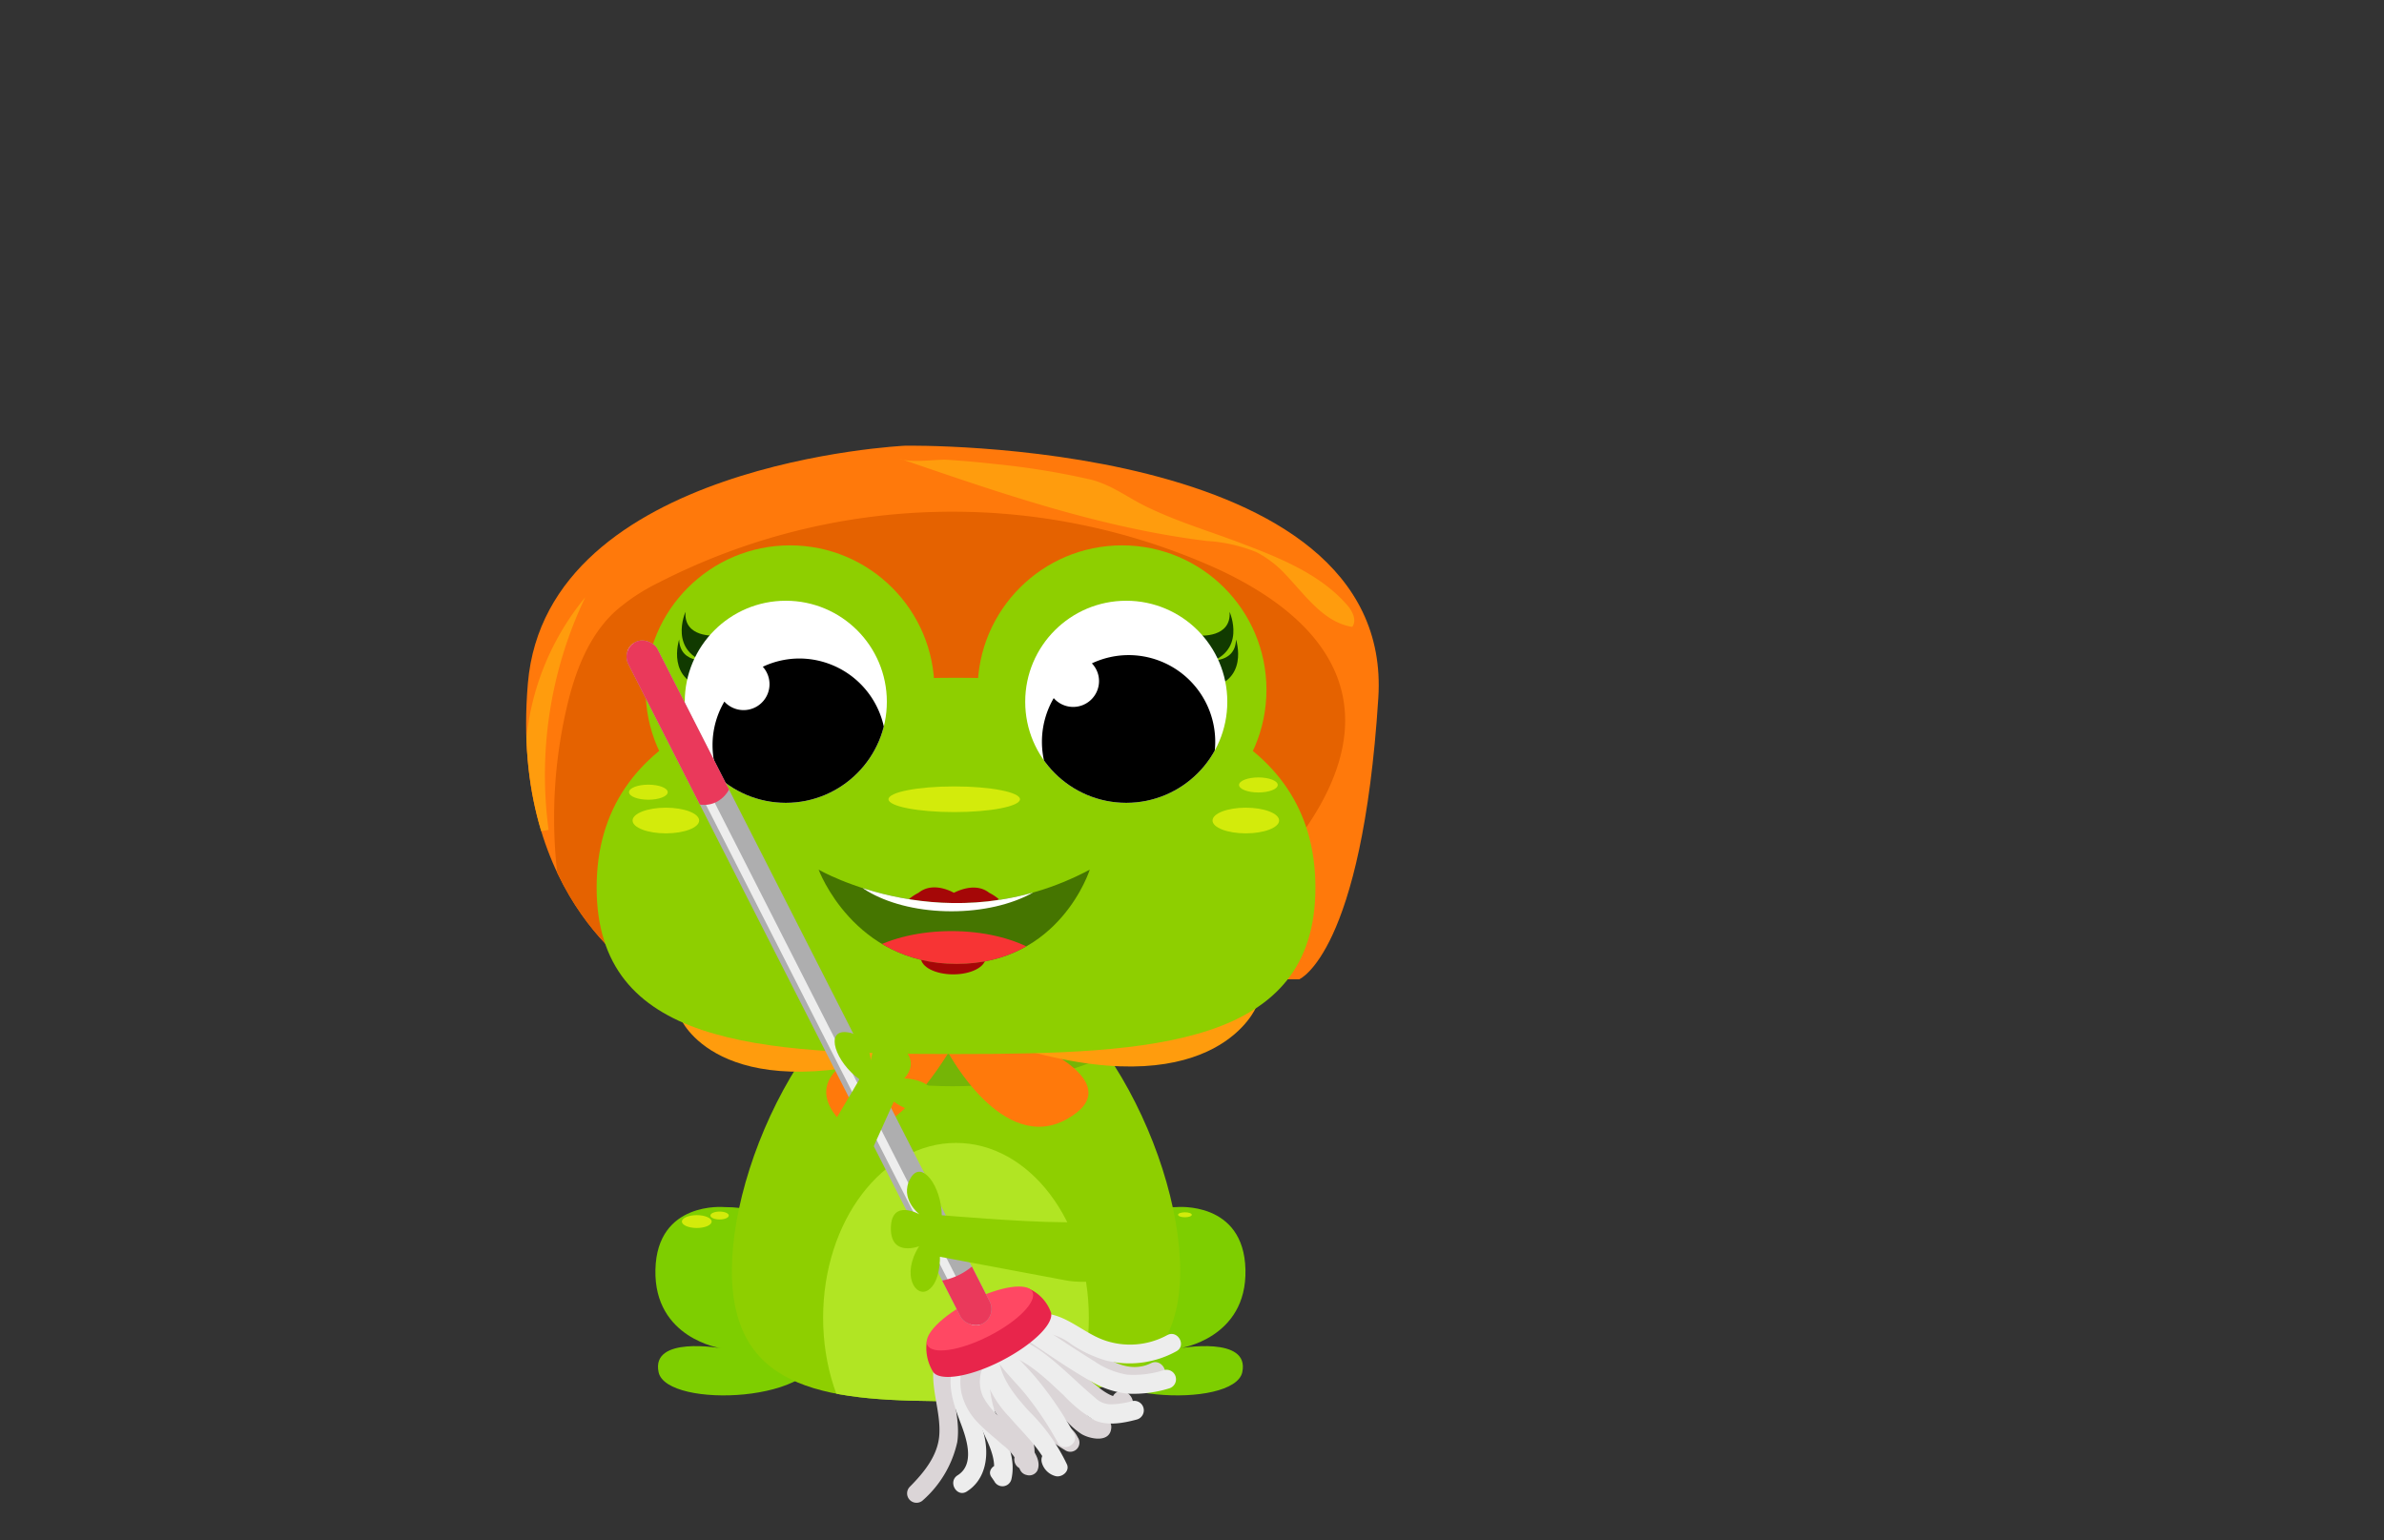 <svg id="Layer_1" data-name="Layer 1" xmlns="http://www.w3.org/2000/svg" xmlns:xlink="http://www.w3.org/1999/xlink" viewBox="0 0 260 168"><rect x="0" y="0" width="260" height="168" fill="#333333" stroke="none"/><defs><style>.cls-1{fill:#ff790b;}.cls-2{fill:#8ecf00;}.cls-3{fill:#fff;}.cls-4{fill:#457500;}.cls-5{fill:#aeaeaf;}.cls-6{clip-path:url(#clip-path);}.cls-7{fill:#e56200;}.cls-8{fill:#ff9c0d;}.cls-9{fill:#7ece00;}.cls-10{fill:#d3eb0b;}.cls-11{clip-path:url(#clip-path-2);}.cls-12{fill:#75b506;}.cls-13{fill:#b1e523;}.cls-14{fill:#113a00;}.cls-15{clip-path:url(#clip-path-3);}.cls-16{clip-path:url(#clip-path-4);}.cls-17{fill:#a50707;}.cls-18{clip-path:url(#clip-path-5);}.cls-19{fill:#f73434;}.cls-20{fill:#dbd5d7;}.cls-21{fill:#ededed;}.cls-22{fill:#e8254b;}.cls-23{fill:#ff4863;}.cls-24{clip-path:url(#clip-path-6);}.cls-25{fill:#ea395b;}</style><clipPath id="clip-path"><path class="cls-1" d="M98.72,48.61s-39.1,1.82-41.15,25.92,13.19,32.28,13.19,32.28h70.93s6.85-2.79,8.63-30.69C152.14,47.7,98.72,48.61,98.72,48.61Z"/></clipPath><clipPath id="clip-path-2"><path class="cls-2" d="M128.71,138.61c0,13.5-11,14.21-24.45,14.21s-24.44-.71-24.44-14.21,11-34.69,24.44-34.69S128.71,125.1,128.71,138.61Z"/></clipPath><clipPath id="clip-path-3"><circle class="cls-3" cx="85.7" cy="76.54" r="11.02"/></clipPath><clipPath id="clip-path-4"><circle class="cls-3" cx="122.83" cy="76.54" r="11.02"/></clipPath><clipPath id="clip-path-5"><path class="cls-4" d="M89.28,94.85s14.16,8.2,29.57,0c0,0-3.24,10.28-14.51,10.28S89.28,94.85,89.28,94.85Z"/></clipPath><clipPath id="clip-path-6"><rect class="cls-5" x="86.45" y="65.47" width="3.58" height="83.42" rx="1.79" transform="translate(-39.03 51.71) rotate(-26.98)"/></clipPath></defs><path class="cls-1" d="M98.72,48.61s-39.1,1.82-41.15,25.92,13.19,32.28,13.19,32.28h70.93s6.85-2.79,8.63-30.69C152.14,47.7,98.72,48.61,98.72,48.61Z"/><g class="cls-6"><path class="cls-7" d="M61.75,77.42c.9-4,2.37-8,5.34-10.74a21.29,21.29,0,0,1,4.71-3.12A70.15,70.15,0,0,1,132.67,62c6.12,2.81,12.33,7.2,13.74,13.78s-2.48,13.17-6.9,18.28A44.82,44.82,0,0,1,132.2,101c-5.85,4.28-13,6.49-20.19,7.42s-14.48.63-21.72.35l-13.13-.53a42.48,42.48,0,0,0-6.48,0,13.45,13.45,0,0,1-4.19.32c-2.81-.54-3.61-3.13-4.26-5.59a53.87,53.87,0,0,1-1.77-12A53.13,53.13,0,0,1,61.75,77.42Z"/><path class="cls-8" d="M98.08,50c11,3.78,22,7.59,33.53,9a17,17,0,0,1,5.44,1.23,11.72,11.72,0,0,1,3.23,2.51c2.14,2.26,4.12,5.15,7.2,5.63.53-.75,0-1.77-.63-2.46-3-3.39-7.43-5.12-11.67-6.73-3.3-1.25-6.81-2.3-10-3.85-2.13-1-3.76-2.36-6.12-3a83.27,83.27,0,0,0-10.54-1.72c-1.77-.2-3.55-.36-5.33-.47C101.91,50.1,99.21,50.54,98.08,50Z"/><path class="cls-8" d="M57.22,93.72a56.17,56.17,0,0,1,.43-15,28.67,28.67,0,0,1,6.18-13.58,44.91,44.91,0,0,0-4,25.37,11,11,0,0,1-7.34-1"/></g><path class="cls-9" d="M128.31,131.65s7.35-.7,7.52,6.83-7.17,8.57-7.17,8.57,7.7-1.4,6.82,2.62-18.19,3.33-17.67-2.8S118.34,131.65,128.31,131.65Z"/><ellipse class="cls-10" cx="129.23" cy="132.49" rx="0.75" ry="0.27"/><path class="cls-9" d="M79,131.65s-7.35-.7-7.52,6.83,7.17,8.57,7.17,8.57-7.7-1.4-6.82,2.62S90,153,89.46,146.87,88.93,131.65,79,131.65Z"/><ellipse class="cls-10" cx="75.99" cy="133.23" rx="1.62" ry="0.7"/><ellipse class="cls-10" cx="78.48" cy="132.57" rx="1" ry="0.43"/><path class="cls-2" d="M128.71,138.61c0,13.5-11,14.21-24.45,14.21s-24.44-.71-24.44-14.21,11-34.69,24.44-34.69S128.71,125.1,128.71,138.61Z"/><g class="cls-11"><ellipse class="cls-12" cx="103.91" cy="107.44" rx="23.36" ry="11.03"/><ellipse class="cls-13" cx="104.26" cy="143.72" rx="14.49" ry="19.07"/></g><path class="cls-1" d="M94.56,114.72s-7.54,2.45-3,7.45,11.87-7.35,11.87-7.35,5.93,11.12,12.9,7.25-3.58-8.19-3.58-8.19S98.71,112.56,94.56,114.72Z"/><path class="cls-8" d="M74.21,111.05s4,9.8,24.5,4Z"/><path class="cls-8" d="M137,109.83s-4.22,10.47-24.81,4.81Z"/><path class="cls-2" d="M143.46,96.8c0,17.19-17.55,18.16-39.2,18.16S65.07,114,65.07,96.8s17.55-22.88,39.19-22.88S143.46,79.61,143.46,96.8Z"/><circle class="cls-2" cx="86.16" cy="75.23" r="15.75"/><circle class="cls-2" cx="122.37" cy="75.23" r="15.75"/><ellipse class="cls-10" cx="72.62" cy="89.49" rx="3.63" ry="1.4"/><ellipse class="cls-10" cx="135.87" cy="89.49" rx="3.63" ry="1.4"/><ellipse class="cls-10" cx="70.71" cy="86.4" rx="2.11" ry="0.82"/><ellipse class="cls-10" cx="137.24" cy="85.61" rx="2.11" ry="0.82"/><ellipse class="cls-10" cx="104.07" cy="87.17" rx="7.17" ry="1.4"/><path class="cls-14" d="M78,69.32s-3.45.26-3.24-2.59c0,0-2,4.47,2.77,5.67Z"/><path class="cls-14" d="M77.56,72s-3.41.6-3.49-2.25c0,0-1.54,4.65,3.32,5.36Z"/><path class="cls-14" d="M130.86,69.32s3.45.26,3.24-2.59c0,0,2,4.47-2.76,5.67Z"/><path class="cls-14" d="M131.32,72s3.41.6,3.48-2.25c0,0,1.54,4.65-3.32,5.36Z"/><circle class="cls-3" cx="85.7" cy="76.54" r="11.02"/><g class="cls-15"><path d="M87.19,71.82a9.38,9.38,0,0,0-4,.9A2.82,2.82,0,1,1,79,76.52a9.31,9.31,0,0,0-1.29,4.75,9.45,9.45,0,1,0,9.45-9.45Z"/></g><circle class="cls-3" cx="122.83" cy="76.54" r="11.02"/><g class="cls-16"><path d="M123.08,71.45a9.42,9.42,0,0,0-4,.9,2.78,2.78,0,0,1,.78,1.93,2.82,2.82,0,0,1-4.94,1.86,9.45,9.45,0,1,0,8.16-4.69Z"/></g><path class="cls-17" d="M108.94,98.07a5.33,5.33,0,0,0-1.06-.7c-1.5-1.18-3.47-.18-3.85,0-.38-.21-2.35-1.21-3.85,0a5.33,5.33,0,0,0-1.06.7,10,10,0,0,0,9.82,0Z"/><ellipse class="cls-17" cx="103.96" cy="104.45" rx="3.53" ry="1.82"/><path class="cls-4" d="M89.28,94.85s14.16,8.2,29.57,0c0,0-3.24,10.28-14.51,10.28S89.28,94.85,89.28,94.85Z"/><g class="cls-18"><ellipse class="cls-19" cx="103.77" cy="108.24" rx="12.37" ry="6.69"/><ellipse class="cls-3" cx="103.77" cy="92.7" rx="12.37" ry="6.69"/></g><path class="cls-20" d="M106.34,148.22a12.86,12.86,0,0,0,2.09,5.61c.52.84,1.07,1.65,1.58,2.49.37.6,1.08,1.61.74,2.36a1.06,1.06,0,0,0,.36,1.4,1,1,0,0,0,1.4-.37c1-2.18-.59-4.21-1.72-6s-2.23-3.47-2.4-5.51a1.06,1.06,0,0,0-1-1,1,1,0,0,0-1,1Z"/><path class="cls-20" d="M108.14,148.42c2,3.69,4.24,7.53,8,9.73a1,1,0,0,0,1.4-1.39,2.9,2.9,0,0,0-.79-1,1,1,0,0,0-1.44,0,1,1,0,0,0,0,1.44,1.73,1.73,0,0,1,.47.57l1.39-1.4c-3.41-2-5.38-5.63-7.23-9-.64-1.15-2.4-.12-1.77,1Z"/><path class="cls-20" d="M110.27,148.84a14,14,0,0,1,5.07,4.76,8.2,8.2,0,0,0,2.6,2.8c1,.59,3.22,1,3.26-.77a1,1,0,0,0-2,0v.1l.14-.51-.05.07.37-.36s.11,0,.09,0a2.17,2.17,0,0,0-.3-.08,2.41,2.41,0,0,1-.56-.27,4.24,4.24,0,0,1-1-.91c-.68-.83-1.19-1.78-1.85-2.63a15.16,15.16,0,0,0-4.7-4c-1.16-.62-2.2,1.14-1,1.77Z"/><path class="cls-20" d="M111.43,147.16c2.32,1.9,4.61,3.84,7,5.71a5.94,5.94,0,0,0,3.53,1.61,1.57,1.57,0,0,0,1.58-1.13,1.35,1.35,0,0,0-1.26-1.63,1,1,0,0,0-1,1,1,1,0,0,0,1,1h.1l-.52-.14.08.05-.37-.37c.6-.62.68-.92.24-.89l-.21-.05a3,3,0,0,1-.53-.19,6.36,6.36,0,0,1-1.13-.72c-.74-.57-1.45-1.18-2.18-1.78l-4.84-4a1.05,1.05,0,0,0-1.45,0,1,1,0,0,0,0,1.44Z"/><path class="cls-20" d="M110.31,144.45l8.43,4.92a11.27,11.27,0,0,0,3.8,1.69,6.71,6.71,0,0,0,4-.62c1.19-.57.15-2.33-1-1.77-2.51,1.21-4.7-.44-6.81-1.67l-7.4-4.32a1,1,0,0,0-1,1.77Z"/><path class="cls-20" d="M101.81,149.17c-.25,2.49.8,4.87.63,7.35-.16,2.25-1.69,4.1-3.21,5.63a1,1,0,0,0,1.45,1.45,11.86,11.86,0,0,0,3.72-6.32c.4-2.74-.82-5.38-.54-8.11a1,1,0,0,0-1-1,1.05,1.05,0,0,0-1,1Z"/><path class="cls-21" d="M104.37,148c-1.34,2.31-.5,4.86.38,7.16.63,1.66,1.64,4.52-.31,5.74-1.11.7-.09,2.47,1,1.77,2.12-1.34,2.45-4,1.86-6.26s-2.54-5.05-1.2-7.37a1,1,0,0,0-1.76-1Z"/><path class="cls-21" d="M106.11,147.9a13.5,13.5,0,0,0,.46,6.76c.66,1.91,2.23,4,1.77,6.14l1.87-.24-.29-.43c-.74-1.07-2.52,0-1.77,1l.29.42a1,1,0,0,0,1.87-.24c.51-2.32-.57-4.33-1.45-6.41a11.57,11.57,0,0,1-.78-6.5,1.06,1.06,0,0,0-.71-1.26,1,1,0,0,0-1.26.72Z"/><path class="cls-20" d="M105.55,147.64a6.17,6.17,0,0,0-.69,4.29,6.87,6.87,0,0,0,1.87,3.31c.8.84,1.72,1.54,2.57,2.31a5.55,5.55,0,0,1,1.92,2.5l.1-.79,0,.1,1.16-.47h-.06l.61.47,0-.06-.16,1.24,0,0c1-.86-.45-2.3-1.44-1.44l0,0a1.06,1.06,0,0,0-.16,1.24,1,1,0,0,0,.7.53,1,1,0,0,0,1.16-.47c.53-1.17-.6-2.53-1.36-3.36a28,28,0,0,0-2.48-2.27,8,8,0,0,1-2.07-2.42,4,4,0,0,1,.19-3.67,1,1,0,0,0-1.77-1Z"/><path class="cls-21" d="M106.89,148a11.68,11.68,0,0,0,3.24,6.59c1.53,1.79,3.4,3.45,4.3,5.68l1.26-1.25c-.14,0,0,.1-.09-.13-.26-1.29-2.23-.75-2,.54a2.1,2.1,0,0,0,1.51,1.56c.69.18,1.57-.51,1.26-1.26a20.31,20.31,0,0,0-4.16-5.83c-1.5-1.66-3.11-3.58-3.3-5.9-.11-1.3-2.16-1.31-2,0Z"/><path class="cls-21" d="M108.17,147.36c.87,1.84,2.51,3.24,3.77,4.82a36.24,36.24,0,0,1,3.42,5.15c.63,1.15,2.4.12,1.76-1a38.82,38.82,0,0,0-3.51-5.29c-.62-.79-1.28-1.54-2-2.29a9.62,9.62,0,0,1-1.72-2.39,1,1,0,1,0-1.77,1Z"/><path class="cls-21" d="M109.29,147.56c2.7.72,4.71,2.75,6.7,4.6a16.4,16.4,0,0,0,3.22,2.66c1.42.75,3.29.4,4.77,0a1,1,0,0,0-.54-2,9.33,9.33,0,0,1-2.23.34,2.42,2.42,0,0,1-1.74-.68c-1-.84-2-1.77-3-2.69-2-1.8-4-3.54-6.65-4.23a1,1,0,0,0-.54,2Z"/><path class="cls-21" d="M111.18,145.62c2.59,1.69,5.15,3.54,7.85,5.06A9.65,9.65,0,0,0,123,152a13.11,13.11,0,0,0,4.49-.57,1,1,0,0,0-.54-2,11,11,0,0,1-4,.5,8.81,8.81,0,0,1-3.59-1.46c-2.42-1.49-4.77-3.1-7.15-4.65-1.11-.72-2.13,1.05-1,1.77Z"/><path class="cls-21" d="M112.93,145.33a6.09,6.09,0,0,1,3.91,1.28,13.68,13.68,0,0,0,3.77,1.77,10.58,10.58,0,0,0,7.68-1c1.16-.63.13-2.39-1-1.76a8.48,8.48,0,0,1-7,.5c-2.49-.94-4.41-3.17-7.3-2.85a1.06,1.06,0,0,0-1,1,1,1,0,0,0,1,1Z"/><path class="cls-22" d="M112.15,140.52c-1.76-.66-11.06,5.68-11.06,5.68a5,5,0,0,0,.62,3.33c.61,1.19,4,.69,7.52-1.12s5.94-4.23,5.33-5.42A4.49,4.49,0,0,0,112.15,140.52Z"/><ellipse class="cls-23" cx="106.88" cy="143.79" rx="6.42" ry="2.15" transform="translate(-53.61 64.15) rotate(-26.98)"/><rect class="cls-5" x="86.45" y="65.47" width="3.58" height="83.42" rx="1.79" transform="translate(-39.03 51.71) rotate(-26.98)"/><g class="cls-24"><rect class="cls-21" x="86.97" y="60.91" width="0.95" height="92.64" transform="translate(-39.14 51.35) rotate(-26.98)"/><path class="cls-25" d="M101.25,139.78a7.1,7.1,0,0,0,6-3l5,9.77-7.59,1.72-3.41-8.79"/><rect class="cls-25" x="69.21" y="64.03" width="6.55" height="24.79" rx="3.28" transform="translate(-26.78 41.21) rotate(-26.98)"/></g><path class="cls-2" d="M91.77,132.83l5.71-12.68s2.18,1.64,3.71,1,1.16-3.38-2.58-3.53c0,0,2-1.88-.64-3.66s-3,1.71-3,1.71-.11-2.79-2.6-3.09-1.21,3.3,1.36,5.13c0,0-4.37,7.55-6.94,11.25s-3.39,6.66-1.29,8.39S91,134.77,91.77,132.83Z"/><path class="cls-2" d="M116.17,139.63l-13.66-2.56s.09,2.72-1.27,3.63-3-1.63-1-4.78c0,0-3.13,1.22-3.08-2s3.12-1.48,3.12-1.48-2.22-1.69-1-3.9,3.4.89,3.43,4c0,0,8.69.75,13.2.76s7.4,1,7.61,3.74S118.23,140.08,116.17,139.63Z"/><circle class="cls-2" cx="85.05" cy="136.44" r="4.73"/><circle class="cls-2" cx="123.23" cy="136.19" r="4.73"/></svg>